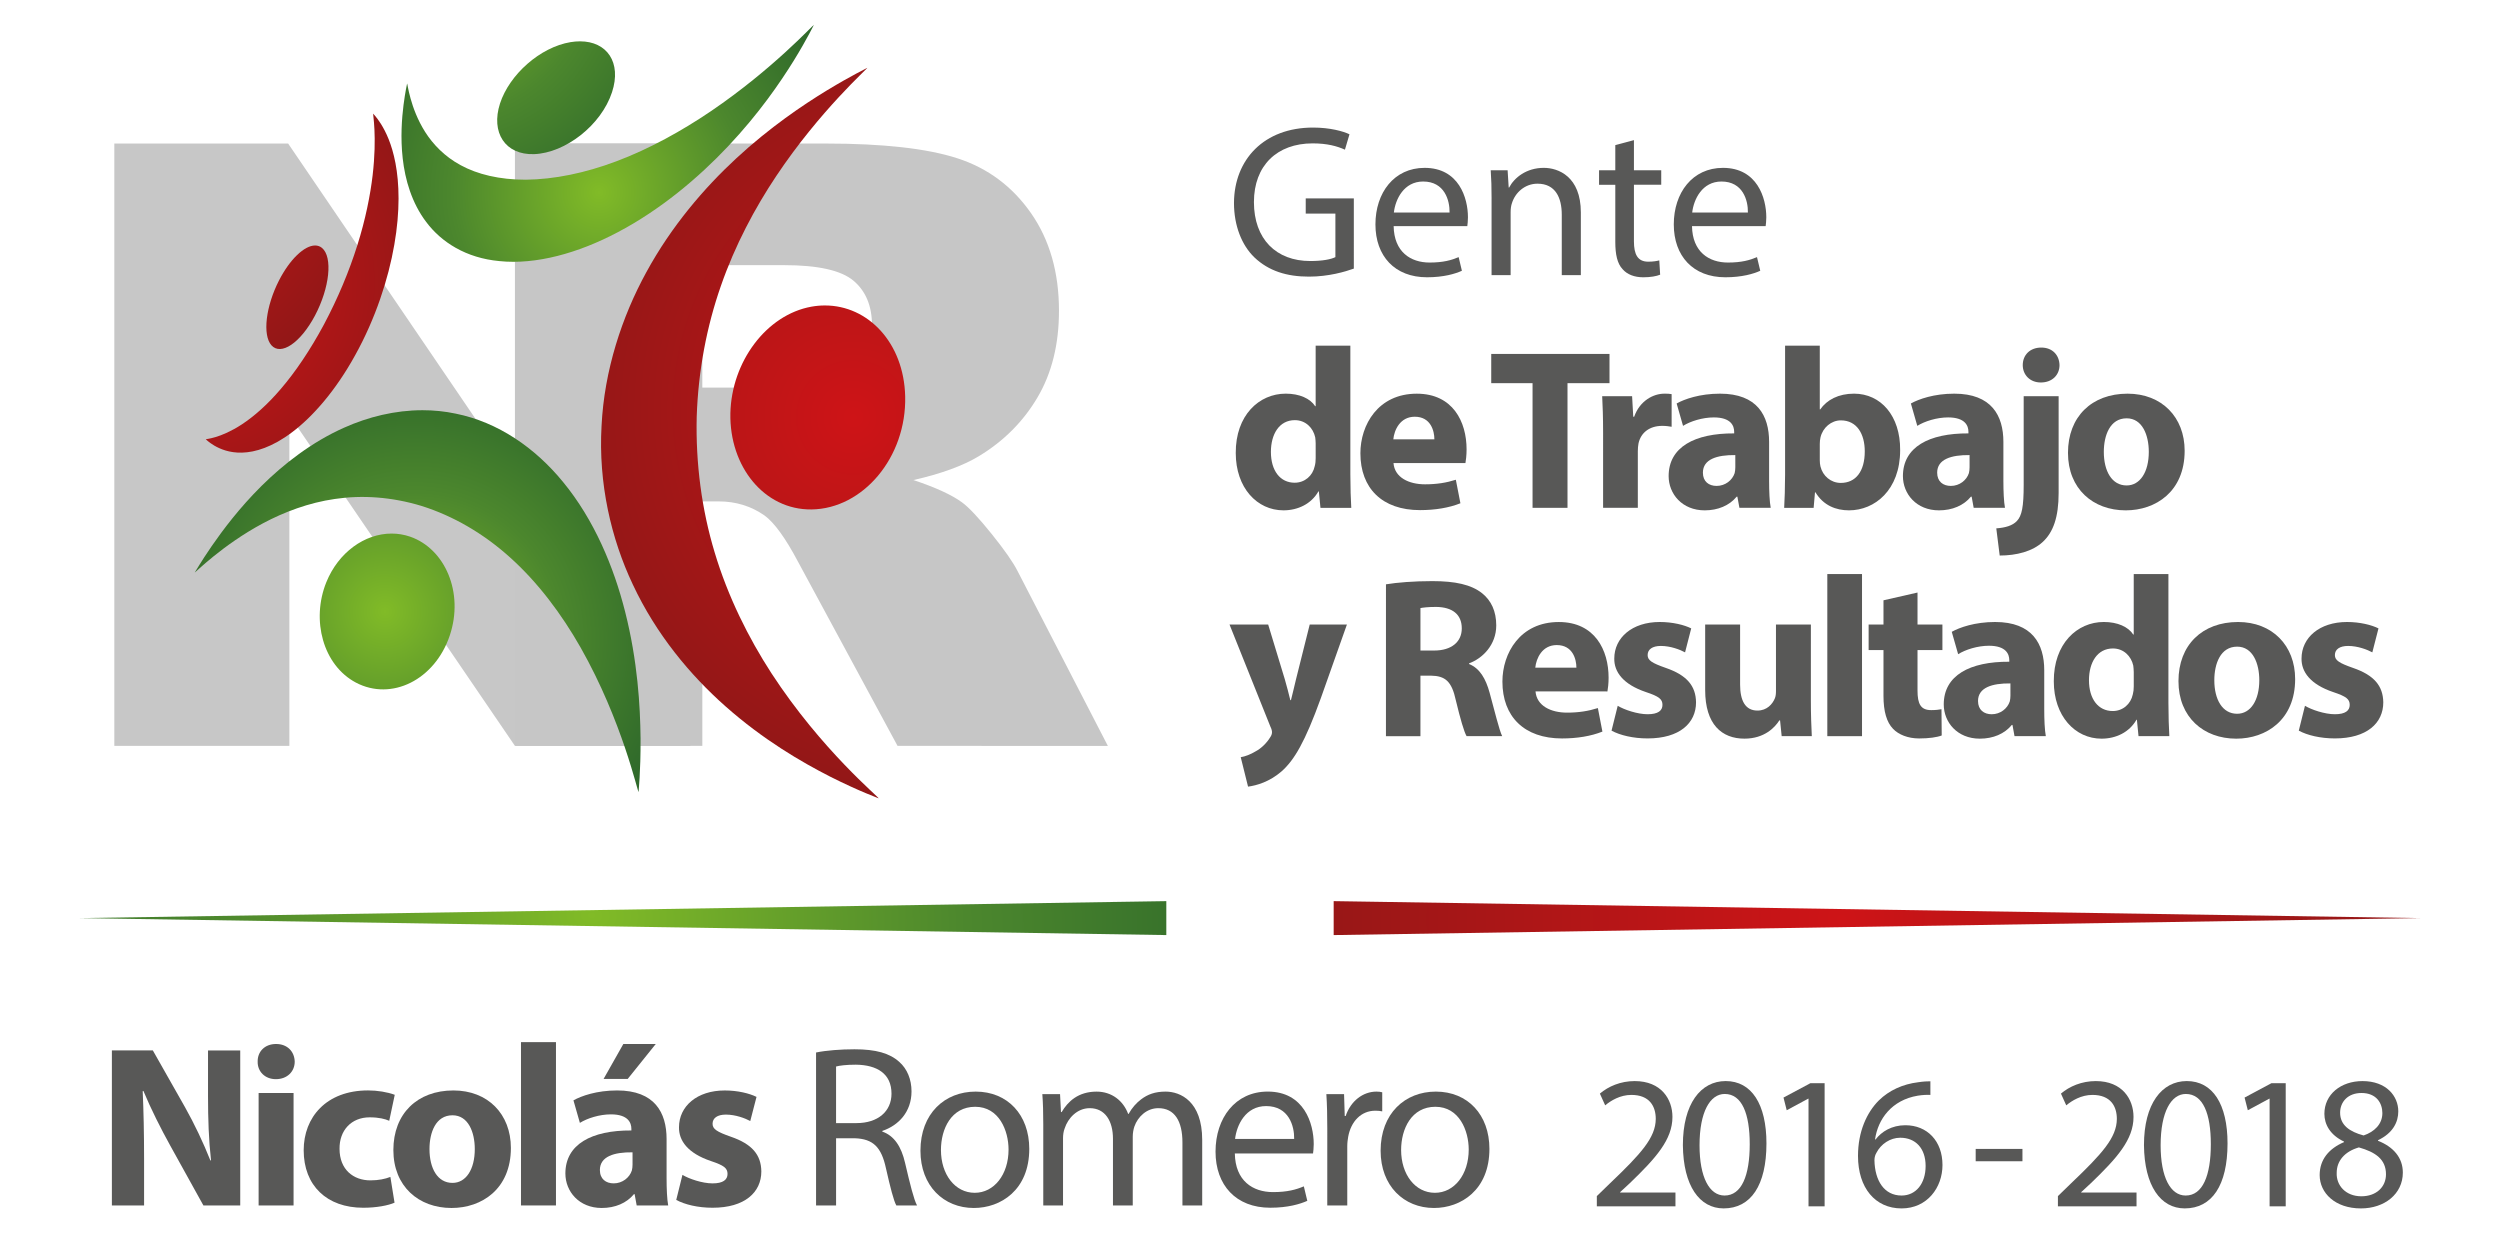 <?xml version="1.0" encoding="utf-8"?>
<!-- Generator: Adobe Illustrator 17.0.0, SVG Export Plug-In . SVG Version: 6.00 Build 0)  -->
<!DOCTYPE svg PUBLIC "-//W3C//DTD SVG 1.1//EN" "http://www.w3.org/Graphics/SVG/1.1/DTD/svg11.dtd">
<svg version="1.1" id="Capa_1" xmlns="http://www.w3.org/2000/svg" xmlns:xlink="http://www.w3.org/1999/xlink" x="0px" y="0px"
	 width="150px" height="74px" viewBox="0 0 150 74" enable-background="new 0 0 150 74" xml:space="preserve">
<g>
	<g>
		<path fill="#585857" d="M79.186,7.441"/>
		<path fill="#585857" d="M89.761,7.044h1.193"/>
		<path fill="#585857" d="M97.473,7.524"/>
		<path fill="#585857" d="M81.021,20.742v7.727c0,0.753,0.027,1.548,0.055,2.001h-1.849l-0.096-0.987h-0.026
			c-0.426,0.753-1.234,1.137-2.097,1.137c-1.59,0-2.863-1.357-2.863-3.439c-0.014-2.26,1.396-3.562,2.999-3.562
			c0.823,0,1.466,0.288,1.767,0.754h0.028v-3.632L81.021,20.742L81.021,20.742z M78.94,26.606c0-0.11-0.013-0.261-0.028-0.369
			c-0.122-0.562-0.575-1.028-1.22-1.028c-0.945,0-1.438,0.849-1.438,1.904c0,1.137,0.561,1.85,1.425,1.85
			c0.602,0,1.082-0.411,1.206-1c0.041-0.151,0.055-0.302,0.055-0.479V26.606z"/>
		<path fill="#585857" d="M83.61,27.786c0.069,0.863,0.918,1.273,1.892,1.273c0.711,0,1.287-0.096,1.848-0.274l0.275,1.411
			c-0.685,0.274-1.521,0.411-2.425,0.411c-2.275,0-3.576-1.315-3.576-3.411c0-1.699,1.056-3.575,3.384-3.575
			c2.165,0,2.987,1.684,2.987,3.341c0,0.358-0.041,0.672-0.069,0.823H83.61V27.786z M86.063,26.36c0-0.507-0.219-1.356-1.177-1.356
			c-0.877,0-1.234,0.795-1.287,1.356H86.063z"/>
		<polygon fill="#585857" points="91.953,22.99 89.474,22.99 89.474,21.236 96.57,21.236 96.57,22.99 94.05,22.99 94.05,30.47 
			91.953,30.47 		"/>
		<path fill="#585857" d="M96.186,25.976c0-0.986-0.027-1.63-0.055-2.206h1.795l0.069,1.234h0.055
			c0.343-0.973,1.165-1.384,1.809-1.384c0.19,0,0.287,0,0.439,0.028v1.959c-0.152-0.027-0.329-0.055-0.561-0.055
			c-0.769,0-1.289,0.411-1.427,1.055c-0.026,0.137-0.04,0.302-0.04,0.465v3.398h-2.084V25.976z"/>
		<path fill="#585857" d="M104.365,30.47l-0.123-0.671h-0.041c-0.439,0.534-1.124,0.822-1.918,0.822
			c-1.356,0-2.165-0.987-2.165-2.055c0-1.74,1.562-2.576,3.932-2.562v-0.096c0-0.356-0.192-0.863-1.22-0.863
			c-0.685,0-1.412,0.233-1.848,0.507l-0.384-1.343c0.465-0.26,1.383-0.589,2.603-0.589c2.232,0,2.945,1.315,2.945,2.892v2.328
			c0,0.644,0.027,1.26,0.096,1.63C106.242,30.47,104.365,30.47,104.365,30.47z M104.118,27.305
			c-1.095-0.013-1.944,0.247-1.944,1.054c0,0.535,0.356,0.796,0.823,0.796c0.521,0,0.944-0.343,1.082-0.767
			c0.026-0.11,0.04-0.233,0.04-0.356L104.118,27.305L104.118,27.305z"/>
		<path fill="#585857" d="M107.05,30.47c0.027-0.438,0.055-1.247,0.055-2.001v-7.727h2.082v3.823h0.028
			c0.397-0.575,1.096-0.945,2.027-0.945c1.604,0,2.782,1.329,2.767,3.384c0,2.412-1.534,3.617-3.068,3.617
			c-0.781,0-1.534-0.288-2.014-1.082h-0.028l-0.081,0.932h-1.768V30.47z M109.187,27.62c0,0.137,0.014,0.261,0.041,0.37
			c0.137,0.561,0.617,0.985,1.22,0.985c0.89,0,1.438-0.685,1.438-1.89c0-1.041-0.465-1.863-1.438-1.863
			c-0.562,0-1.082,0.425-1.22,1.027c-0.027,0.124-0.041,0.247-0.041,0.385V27.62z"/>
		<path fill="#585857" d="M118.421,30.47l-0.122-0.671h-0.042c-0.438,0.534-1.123,0.822-1.918,0.822
			c-1.356,0-2.164-0.987-2.164-2.055c0-1.74,1.56-2.576,3.931-2.562v-0.096c0-0.356-0.191-0.863-1.219-0.863
			c-0.685,0-1.411,0.233-1.85,0.507l-0.384-1.343c0.467-0.26,1.384-0.589,2.603-0.589c2.234,0,2.947,1.315,2.947,2.892v2.328
			c0,0.644,0.027,1.26,0.095,1.63C120.298,30.47,118.421,30.47,118.421,30.47z M118.174,27.305
			c-1.096-0.013-1.944,0.247-1.944,1.054c0,0.535,0.355,0.796,0.821,0.796c0.521,0,0.946-0.343,1.083-0.767
			c0.027-0.11,0.04-0.233,0.04-0.356V27.305z"/>
		<path fill="#585857" d="M119.777,31.702c0.548-0.04,0.972-0.164,1.233-0.438c0.302-0.316,0.411-0.85,0.411-2.178V23.77h2.097
			v5.809c0,1.465-0.329,2.356-0.947,2.932c-0.616,0.575-1.589,0.821-2.589,0.821L119.777,31.702z M123.571,21.908
			c0,0.575-0.424,1.041-1.123,1.041c-0.657,0-1.083-0.466-1.083-1.041c0-0.602,0.426-1.054,1.111-1.054
			C123.147,20.853,123.557,21.305,123.571,21.908"/>
		<path fill="#585857" d="M131.079,27.045c0,2.453-1.74,3.576-3.535,3.576c-1.959,0-3.465-1.288-3.465-3.452
			s1.425-3.549,3.574-3.549C129.708,23.62,131.079,25.031,131.079,27.045 M126.229,27.113c0,1.152,0.48,2.014,1.369,2.014
			c0.808,0,1.33-0.808,1.33-2.014c0-0.999-0.383-2.014-1.33-2.014C126.599,25.099,126.229,26.127,126.229,27.113"/>
		<path fill="#585857" d="M76.09,37.471l0.999,3.288c0.111,0.396,0.247,0.89,0.329,1.247h0.04c0.097-0.357,0.205-0.863,0.302-1.247
			l0.823-3.288h2.232l-1.562,4.411c-0.959,2.658-1.602,3.727-2.356,4.398c-0.727,0.63-1.494,0.849-2.014,0.918l-0.439-1.766
			c0.26-0.041,0.589-0.165,0.904-0.357c0.314-0.164,0.657-0.493,0.863-0.836c0.069-0.095,0.109-0.205,0.109-0.301
			c0-0.069-0.014-0.178-0.097-0.343l-2.452-6.123h2.319V37.471z"/>
		<path fill="#585857" d="M83.158,35.059c0.671-0.11,1.67-0.192,2.781-0.192c1.37,0,2.328,0.206,2.987,0.727
			c0.548,0.438,0.849,1.082,0.849,1.931c0,1.179-0.836,1.987-1.63,2.275v0.041c0.644,0.261,0.999,0.877,1.233,1.726
			c0.288,1.04,0.574,2.247,0.753,2.602h-2.136c-0.151-0.26-0.37-1.013-0.645-2.15c-0.247-1.151-0.643-1.466-1.493-1.48h-0.631v3.631
			h-2.069L83.158,35.059L83.158,35.059z M85.227,39.032h0.822c1.041,0,1.658-0.52,1.658-1.329c0-0.85-0.576-1.275-1.534-1.288
			c-0.508,0-0.795,0.041-0.946,0.069V39.032z"/>
		<path fill="#585857" d="M92.131,41.485c0.069,0.862,0.918,1.273,1.891,1.273c0.713,0,1.287-0.096,1.85-0.274l0.273,1.412
			c-0.685,0.274-1.521,0.411-2.425,0.411c-2.273,0-3.575-1.316-3.575-3.411c0-1.699,1.055-3.575,3.384-3.575
			c2.165,0,2.987,1.685,2.987,3.342c0,0.356-0.041,0.671-0.07,0.823L92.131,41.485L92.131,41.485z M94.584,40.06
			c0-0.507-0.22-1.356-1.18-1.356c-0.875,0-1.231,0.795-1.287,1.356H94.584z"/>
		<path fill="#585857" d="M97.063,42.347c0.383,0.233,1.178,0.507,1.795,0.507c0.63,0,0.89-0.219,0.89-0.561
			c0-0.343-0.205-0.507-0.987-0.767c-1.383-0.466-1.917-1.219-1.904-2.014c0-1.247,1.069-2.192,2.726-2.192
			c0.781,0,1.479,0.178,1.89,0.384l-0.369,1.438c-0.302-0.165-0.877-0.385-1.452-0.385c-0.507,0-0.794,0.206-0.794,0.548
			c0,0.315,0.26,0.48,1.083,0.768c1.272,0.437,1.807,1.081,1.821,2.068c0,1.247-0.987,2.165-2.904,2.165
			c-0.878,0-1.658-0.192-2.166-0.466L97.063,42.347z"/>
		<path fill="#585857" d="M108.652,42.018c0,0.878,0.028,1.589,0.056,2.15H106.9l-0.096-0.945h-0.043
			c-0.259,0.412-0.889,1.096-2.095,1.096c-1.355,0-2.356-0.849-2.356-2.917V37.47h2.096v3.603c0,0.973,0.316,1.561,1.041,1.561
			c0.576,0,0.904-0.396,1.041-0.726c0.056-0.123,0.07-0.287,0.07-0.452V37.47h2.095L108.652,42.018L108.652,42.018z"/>
		<rect x="109.639" y="34.443" fill="#585857" width="2.082" height="9.727"/>
		<path fill="#585857" d="M115.051,35.552v1.918h1.494v1.534h-1.494v2.425c0,0.808,0.191,1.178,0.822,1.178
			c0.26,0,0.466-0.026,0.616-0.054l0.014,1.575c-0.275,0.109-0.768,0.179-1.357,0.179c-0.671,0-1.233-0.233-1.561-0.575
			c-0.385-0.398-0.576-1.041-0.576-1.987v-2.74h-0.891v-1.534h0.891v-1.453L115.051,35.552z"/>
		<path fill="#585857" d="M120.871,44.169l-0.122-0.671h-0.041c-0.439,0.535-1.123,0.822-1.918,0.822
			c-1.357,0-2.165-0.986-2.165-2.055c0-1.739,1.562-2.575,3.932-2.561v-0.096c0-0.356-0.192-0.863-1.22-0.863
			c-0.685,0-1.41,0.233-1.849,0.507l-0.383-1.343c0.465-0.26,1.383-0.589,2.602-0.589c2.233,0,2.947,1.315,2.947,2.891v2.329
			c0,0.644,0.026,1.26,0.095,1.63L120.871,44.169L120.871,44.169z M120.625,41.005c-1.095-0.013-1.944,0.247-1.944,1.055
			c0,0.534,0.356,0.795,0.822,0.795c0.52,0,0.944-0.343,1.083-0.768c0.026-0.109,0.04-0.232,0.04-0.355L120.625,41.005
			L120.625,41.005z"/>
		<path fill="#585857" d="M130.105,34.443v7.727c0,0.753,0.027,1.548,0.055,1.999h-1.849l-0.097-0.986h-0.026
			c-0.425,0.753-1.233,1.137-2.096,1.137c-1.589,0-2.864-1.356-2.864-3.439c-0.013-2.26,1.399-3.562,3.001-3.562
			c0.822,0,1.465,0.288,1.767,0.754h0.028v-3.631L130.105,34.443L130.105,34.443z M128.024,40.306c0-0.11-0.015-0.261-0.028-0.37
			c-0.123-0.562-0.574-1.028-1.22-1.028c-0.945,0-1.438,0.849-1.438,1.904c0,1.137,0.562,1.85,1.426,1.85
			c0.602,0,1.081-0.412,1.205-1.001c0.04-0.15,0.056-0.301,0.056-0.479v-0.876H128.024z"/>
		<path fill="#585857" d="M137.709,40.744c0,2.452-1.739,3.576-3.534,3.576c-1.961,0-3.467-1.288-3.467-3.452
			s1.425-3.548,3.576-3.548C136.337,37.32,137.709,38.731,137.709,40.744 M132.859,40.813c0,1.151,0.479,2.013,1.369,2.013
			c0.809,0,1.33-0.808,1.33-2.013c0-1-0.384-2.014-1.33-2.014C133.228,38.799,132.859,39.827,132.859,40.813"/>
		<path fill="#585857" d="M138.298,42.347c0.383,0.233,1.177,0.507,1.795,0.507c0.631,0,0.89-0.219,0.89-0.561
			c0-0.343-0.205-0.507-0.987-0.767c-1.383-0.466-1.917-1.219-1.904-2.014c0-1.247,1.069-2.192,2.727-2.192
			c0.779,0,1.479,0.178,1.89,0.384l-0.369,1.438c-0.302-0.165-0.878-0.385-1.453-0.385c-0.507,0-0.794,0.206-0.794,0.548
			c0,0.315,0.26,0.48,1.082,0.768c1.273,0.437,1.807,1.081,1.822,2.068c0,1.247-0.987,2.165-2.904,2.165
			c-0.877,0-1.658-0.192-2.166-0.466L138.298,42.347z"/>
		<path fill="#585857" d="M6.713,72.327v-9.302H9.17l1.932,3.409c0.552,0.979,1.104,2.139,1.518,3.188h0.041
			c-0.137-1.228-0.18-2.484-0.18-3.877v-2.719h1.933v9.302h-2.209l-1.988-3.588c-0.552-0.994-1.159-2.195-1.613-3.285l-0.042,0.014
			c0.054,1.228,0.083,2.539,0.083,4.057v2.802L6.713,72.327L6.713,72.327z"/>
		<path fill="#585857" d="M17.683,63.701c0,0.581-0.441,1.049-1.131,1.049c-0.663,0-1.104-0.469-1.092-1.049
			c-0.012-0.607,0.429-1.062,1.105-1.062C17.242,62.639,17.67,63.095,17.683,63.701 M15.517,65.579h2.097v6.749h-2.097V65.579z"/>
		<path fill="#585857" d="M23.672,72.161c-0.373,0.166-1.077,0.304-1.878,0.304c-2.181,0-3.573-1.326-3.573-3.451
			c0-1.973,1.351-3.589,3.864-3.589c0.551,0,1.157,0.097,1.6,0.263l-0.331,1.559c-0.248-0.11-0.621-0.207-1.174-0.207
			c-1.104,0-1.821,0.786-1.808,1.891c0,1.241,0.829,1.891,1.85,1.891c0.497,0,0.883-0.083,1.201-0.207L23.672,72.161z"/>
		<path fill="#585857" d="M30.653,68.877c0,2.47-1.752,3.602-3.56,3.602c-1.974,0-3.491-1.297-3.491-3.477s1.435-3.575,3.602-3.575
			C29.274,65.426,30.653,66.848,30.653,68.877 M25.769,68.945c0,1.16,0.484,2.029,1.38,2.029c0.814,0,1.338-0.813,1.338-2.029
			c0-1.006-0.386-2.028-1.338-2.028C26.141,66.917,25.769,67.952,25.769,68.945"/>
		<rect x="31.259" y="62.528" fill="#585857" width="2.099" height="9.799"/>
		<path fill="#585857" d="M38.201,72.327l-0.124-0.677h-0.041c-0.44,0.538-1.131,0.829-1.932,0.829c-1.366,0-2.181-0.994-2.181-2.07
			c0-1.752,1.574-2.595,3.96-2.581v-0.096c0-0.359-0.192-0.87-1.227-0.87c-0.69,0-1.421,0.235-1.863,0.511l-0.386-1.352
			c0.469-0.263,1.394-0.594,2.622-0.594c2.249,0,2.966,1.326,2.966,2.912v2.347c0,0.648,0.028,1.27,0.096,1.642L38.201,72.327
			L38.201,72.327z M37.952,69.139c-1.104-0.014-1.959,0.248-1.959,1.062c0,0.538,0.36,0.801,0.828,0.801
			c0.524,0,0.952-0.345,1.09-0.773c0.028-0.11,0.041-0.235,0.041-0.359V69.139z M39.346,62.639l-1.684,2.097h-1.447l1.186-2.097
			H39.346z"/>
		<path fill="#585857" d="M40.947,70.492c0.386,0.234,1.186,0.511,1.807,0.511c0.634,0,0.898-0.221,0.898-0.566
			s-0.207-0.511-0.994-0.773c-1.395-0.469-1.933-1.228-1.918-2.029c0-1.256,1.076-2.207,2.745-2.207
			c0.787,0,1.492,0.179,1.906,0.386l-0.375,1.448c-0.303-0.165-0.883-0.386-1.462-0.386c-0.51,0-0.8,0.207-0.8,0.551
			c0,0.318,0.263,0.483,1.09,0.774c1.284,0.441,1.822,1.089,1.836,2.083c0,1.256-0.993,2.181-2.926,2.181
			c-0.883,0-1.669-0.193-2.18-0.469L40.947,70.492z"/>
		<path fill="#585857" d="M95.81,72.38v-0.614l0.785-0.762c1.887-1.797,2.739-2.751,2.751-3.865c0-0.751-0.364-1.444-1.465-1.444
			c-0.672,0-1.229,0.341-1.57,0.626l-0.318-0.705c0.512-0.433,1.238-0.751,2.09-0.751c1.593,0,2.264,1.091,2.264,2.149
			c0,1.363-0.99,2.466-2.548,3.967l-0.591,0.546v0.023h3.32v0.83C100.528,72.38,95.81,72.38,95.81,72.38z"/>
		<path fill="#585857" d="M105.987,68.605c0,2.513-0.934,3.899-2.57,3.899c-1.445,0-2.421-1.353-2.444-3.797
			c0-2.478,1.068-3.843,2.569-3.843C105.098,64.865,105.987,66.252,105.987,68.605 M101.972,68.719c0,1.922,0.592,3.013,1.501,3.013
			c1.023,0,1.511-1.194,1.511-3.082c0-1.819-0.465-3.012-1.5-3.012C102.608,65.638,101.972,66.706,101.972,68.719"/>
		<polygon fill="#585857" points="108.511,65.922 108.488,65.922 107.203,66.615 107.01,65.854 108.626,64.99 109.477,64.99 
			109.477,72.38 108.511,72.38 		"/>
		<path fill="#585857" d="M115.821,65.695c-0.204-0.012-0.466,0-0.751,0.045c-1.568,0.261-2.397,1.41-2.568,2.626h0.035
			c0.351-0.465,0.966-0.852,1.784-0.852c1.307,0,2.228,0.943,2.228,2.388c0,1.353-0.92,2.603-2.455,2.603
			c-1.579,0-2.614-1.228-2.614-3.149c0-1.454,0.523-2.603,1.251-3.331c0.615-0.602,1.432-0.978,2.365-1.091
			c0.296-0.046,0.546-0.057,0.727-0.057v0.818H115.821z M115.537,69.957c0-1.057-0.602-1.693-1.523-1.693
			c-0.602,0-1.159,0.376-1.432,0.91c-0.068,0.114-0.115,0.262-0.115,0.443c0.024,1.217,0.581,2.115,1.626,2.115
			C114.957,71.732,115.537,71.016,115.537,69.957"/>
		<rect x="118.541" y="68.935" fill="#585857" width="2.806" height="0.74"/>
		<path fill="#585857" d="M123.475,72.38v-0.614l0.785-0.762c1.887-1.797,2.74-2.751,2.751-3.865c0-0.751-0.363-1.444-1.466-1.444
			c-0.671,0-1.228,0.341-1.57,0.626l-0.318-0.705c0.512-0.433,1.24-0.751,2.091-0.751c1.593,0,2.263,1.091,2.263,2.149
			c0,1.363-0.989,2.466-2.547,3.967l-0.591,0.546v0.023h3.319v0.83C128.192,72.38,123.475,72.38,123.475,72.38z"/>
		<path fill="#585857" d="M133.652,68.605c0,2.513-0.933,3.899-2.569,3.899c-1.445,0-2.422-1.353-2.445-3.797
			c0-2.478,1.069-3.843,2.569-3.843C132.764,64.865,133.652,66.252,133.652,68.605 M129.638,68.719c0,1.922,0.592,3.013,1.501,3.013
			c1.022,0,1.511-1.194,1.511-3.082c0-1.819-0.465-3.012-1.5-3.012C130.275,65.638,129.638,66.706,129.638,68.719"/>
		<polygon fill="#585857" points="136.176,65.922 136.153,65.922 134.869,66.615 134.675,65.854 136.289,64.99 137.143,64.99 
			137.143,72.38 136.176,72.38 		"/>
		<path fill="#585857" d="M139.18,70.503c0-0.932,0.557-1.591,1.465-1.978l-0.01-0.034c-0.819-0.385-1.172-1.022-1.172-1.66
			c0-1.171,0.989-1.966,2.286-1.966c1.432,0,2.148,0.898,2.148,1.819c0,0.625-0.307,1.296-1.216,1.728v0.035
			c0.92,0.363,1.489,1.012,1.489,1.909c0,1.285-1.103,2.149-2.513,2.149C140.111,72.505,139.18,71.583,139.18,70.503
			 M143.159,70.458c0-0.898-0.627-1.33-1.626-1.614c-0.864,0.25-1.331,0.818-1.331,1.524c-0.034,0.75,0.535,1.409,1.479,1.409
			C142.578,71.777,143.159,71.22,143.159,70.458 M140.407,66.763c0,0.739,0.557,1.137,1.409,1.365
			c0.637-0.216,1.126-0.671,1.126-1.342c0-0.592-0.353-1.206-1.252-1.206C140.86,65.58,140.407,66.126,140.407,66.763"/>
		<path fill="#585857" d="M48.963,63.15c0.608-0.125,1.478-0.193,2.304-0.193c1.285,0,2.112,0.234,2.692,0.759
			c0.47,0.413,0.732,1.048,0.732,1.766c0,1.228-0.774,2.042-1.752,2.373v0.041c0.717,0.248,1.144,0.911,1.365,1.877
			c0.304,1.297,0.525,2.194,0.718,2.553H53.78c-0.152-0.262-0.359-1.062-0.621-2.222c-0.276-1.284-0.773-1.767-1.863-1.808h-1.131
			v4.03h-1.201L48.963,63.15L48.963,63.15z M50.164,67.386h1.229c1.282,0,2.097-0.704,2.097-1.766c0-1.201-0.87-1.725-2.139-1.739
			c-0.581,0-0.993,0.055-1.187,0.11V67.386z"/>
		<path fill="#585857" d="M61.756,68.932c0,2.47-1.712,3.547-3.327,3.547c-1.807,0-3.202-1.326-3.202-3.436
			c0-2.236,1.462-3.547,3.313-3.547C60.458,65.496,61.756,66.89,61.756,68.932 M56.457,69.001c0,1.462,0.841,2.567,2.028,2.567
			c1.159,0,2.028-1.091,2.028-2.595c0-1.131-0.566-2.566-2.001-2.566C57.078,66.407,56.457,67.732,56.457,69.001"/>
		<path fill="#585857" d="M62.596,67.455c0-0.689-0.014-1.256-0.056-1.807h1.063l0.056,1.077h0.04
			c0.375-0.635,0.994-1.228,2.099-1.228c0.911,0,1.6,0.552,1.891,1.338h0.027c0.207-0.373,0.471-0.662,0.745-0.87
			c0.401-0.304,0.841-0.469,1.476-0.469c0.884,0,2.195,0.579,2.195,2.898v3.933h-1.186v-3.781c0-1.284-0.47-2.056-1.449-2.056
			c-0.691,0-1.229,0.511-1.435,1.104c-0.056,0.166-0.097,0.386-0.097,0.608v4.126h-1.187v-4.002c0-1.063-0.47-1.836-1.394-1.836
			c-0.759,0-1.31,0.608-1.504,1.214c-0.07,0.18-0.098,0.386-0.098,0.594v4.03h-1.186L62.596,67.455L62.596,67.455z"/>
		<path fill="#585857" d="M74.09,69.208c0.027,1.642,1.077,2.318,2.292,2.318c0.869,0,1.393-0.152,1.848-0.345l0.208,0.869
			c-0.428,0.193-1.16,0.414-2.223,0.414c-2.055,0-3.283-1.352-3.283-3.367s1.186-3.602,3.132-3.602c2.182,0,2.76,1.919,2.76,3.148
			c0,0.248-0.027,0.441-0.042,0.565L74.09,69.208L74.09,69.208z M77.65,68.338c0.014-0.772-0.316-1.973-1.683-1.973
			c-1.229,0-1.766,1.131-1.863,1.973H77.65z"/>
		<path fill="#585857" d="M79.637,67.732c0-0.787-0.014-1.463-0.056-2.084h1.063l0.04,1.311h0.056
			c0.303-0.897,1.035-1.463,1.849-1.463c0.138,0,0.234,0.013,0.345,0.041v1.146c-0.124-0.029-0.248-0.041-0.414-0.041
			c-0.856,0-1.462,0.648-1.628,1.559c-0.028,0.165-0.056,0.358-0.056,0.565v3.561h-1.2L79.637,67.732L79.637,67.732z"/>
		<path fill="#585857" d="M89.365,68.932c0,2.47-1.711,3.547-3.326,3.547c-1.807,0-3.202-1.326-3.202-3.436
			c0-2.236,1.463-3.547,3.313-3.547C88.068,65.496,89.365,66.89,89.365,68.932 M84.067,69.001c0,1.462,0.841,2.567,2.029,2.567
			c1.158,0,2.027-1.091,2.027-2.595c0-1.131-0.566-2.566-2-2.566C84.688,66.407,84.067,67.732,84.067,69.001"/>
		<polygon fill="#C7C7C7" points="6.859,8.612 17.288,8.612 30.896,28.607 30.896,8.612 41.423,8.612 41.423,44.754 30.896,44.754 
			17.362,24.909 17.362,44.754 6.859,44.754 		"/>
		<path fill="#C6C6C6" d="M30.922,44.754V8.612h18.613c3.451,0,6.09,0.295,7.914,0.887s3.295,1.69,4.413,3.291
			c1.117,1.603,1.677,3.555,1.677,5.855c0,2.006-0.427,3.735-1.284,5.191c-0.855,1.454-2.031,2.633-3.527,3.537
			c-0.952,0.575-2.261,1.052-3.922,1.43c1.33,0.445,2.299,0.888,2.907,1.333c0.41,0.296,1.005,0.929,1.786,1.9
			c0.779,0.97,1.302,1.719,1.564,2.245l5.409,10.473H53.853l-5.969-11.045c-0.756-1.43-1.43-2.358-2.022-2.787
			c-0.805-0.558-1.717-0.838-2.736-0.838H42.14v14.669H30.922V44.754z M42.139,23.256h4.709c0.508,0,1.495-0.165,2.958-0.494
			c0.74-0.148,1.344-0.526,1.813-1.134c0.469-0.608,0.702-1.307,0.702-2.095c0-1.167-0.369-2.062-1.109-2.688
			c-0.74-0.624-2.129-0.936-4.167-0.936h-4.906V23.256z"/>
	</g>
	<g>
		<g>
			<defs>
				<path id="SVGID_1_" d="M22.358,10.518c-0.141,1.194-0.425,2.637-0.917,4.195c-0.488,1.556-1.171,3.192-2.005,4.759
					c-0.824,1.533-1.713,2.844-2.579,3.855c-0.839,0.985-1.649,1.678-2.336,2.13c-1.319,0.865-2.177,0.875-2.174,0.903
					c0.005-0.003,0.169,0.172,0.512,0.376c0.353,0.204,0.901,0.443,1.66,0.422c0.791-0.019,1.826-0.33,3.007-1.225
					c1.233-0.924,2.617-2.498,3.786-4.625c1.21-2.175,1.994-4.572,2.347-6.627c0.358-2.047,0.296-3.702,0.069-4.893
					c-0.22-1.166-0.59-1.901-0.871-2.352c-0.276-0.436-0.47-0.613-0.47-0.619C22.364,6.823,22.633,8.154,22.358,10.518"/>
			</defs>
			<clipPath id="SVGID_2_">
				<use xlink:href="#SVGID_1_"  overflow="visible"/>
			</clipPath>
			
				<radialGradient id="SVGID_3_" cx="-399.482" cy="-149.967" r="0.507" gradientTransform="matrix(-71.653 0 0 71.653 -28612.879 10762.582)" gradientUnits="userSpaceOnUse">
				<stop  offset="0" style="stop-color:#CE1417"/>
				<stop  offset="1" style="stop-color:#421C16"/>
			</radialGradient>
			<rect x="12.346" y="6.817" clip-path="url(#SVGID_2_)" fill="url(#SVGID_3_)" width="11.673" height="20.363"/>
		</g>
	</g>
	<g>
		<g>
			<defs>
				<path id="SVGID_4_" d="M34.234,2.528c-1.827,0.303-3.669,1.944-4.235,3.686c-0.558,1.738,0.31,3.096,2.051,3.034
					c1.871-0.07,4.022-1.732,4.672-3.718c0.585-1.79-0.307-3.05-1.922-3.05C34.62,2.48,34.43,2.496,34.234,2.528"/>
			</defs>
			<clipPath id="SVGID_5_">
				<use xlink:href="#SVGID_4_"  overflow="visible"/>
			</clipPath>
			
				<radialGradient id="SVGID_6_" cx="-388.963" cy="-146.181" r="0.508" gradientTransform="matrix(41.304 0 0 41.304 16092.416 6036.118)" gradientUnits="userSpaceOnUse">
				<stop  offset="0" style="stop-color:#81BB27"/>
				<stop  offset="0.418" style="stop-color:#4C872D"/>
				<stop  offset="0.798" style="stop-color:#2B652A"/>
				<stop  offset="1" style="stop-color:#1F5929"/>
			</radialGradient>
			<rect x="29.441" y="2.48" clip-path="url(#SVGID_5_)" fill="url(#SVGID_6_)" width="7.866" height="6.83"/>
		</g>
	</g>
	<g>
		<g>
			<defs>
				<path id="SVGID_7_" d="M42.666,6.664c-1.737,1.177-3.702,2.273-5.694,3.017c-1.865,0.703-3.724,1.083-5.422,1.101
					c-1.584,0.001-2.901-0.32-3.911-0.871c-0.962-0.519-1.661-1.253-2.135-2.001c-0.907-1.436-1.056-2.938-1.078-2.901
					c0.002,0.003-0.109,0.475-0.214,1.283c-0.101,0.807-0.191,1.964-0.05,3.211c0.141,1.274,0.543,2.676,1.412,3.819
					c0.905,1.208,2.385,2.16,4.389,2.344c2.182,0.229,4.728-0.475,7.092-1.727c2.569-1.35,4.841-3.265,6.619-5.149
					c1.862-1.972,3.139-3.84,3.959-5.165c0.831-1.351,1.186-2.124,1.2-2.13l0,0C48.776,1.495,46.386,4.134,42.666,6.664"/>
			</defs>
			<clipPath id="SVGID_8_">
				<use xlink:href="#SVGID_7_"  overflow="visible"/>
			</clipPath>
			
				<radialGradient id="SVGID_9_" cx="-389.181" cy="-146.493" r="0.508" gradientTransform="matrix(41.304 0 0 41.304 16110.728 6062.263)" gradientUnits="userSpaceOnUse">
				<stop  offset="0" style="stop-color:#81BB27"/>
				<stop  offset="0.418" style="stop-color:#4C872D"/>
				<stop  offset="0.798" style="stop-color:#2B652A"/>
				<stop  offset="1" style="stop-color:#1F5929"/>
			</radialGradient>
			<rect x="24.02" y="1.495" clip-path="url(#SVGID_8_)" fill="url(#SVGID_9_)" width="24.812" height="14.4"/>
		</g>
	</g>
	<g>
		<g>
			<defs>
				<path id="SVGID_10_" d="M48.686,18.4c-2.702,0.488-4.798,3.305-4.863,6.403c-0.062,3.179,2.023,5.794,4.865,5.764
					c3.082-0.035,5.71-3.12,5.623-6.787c-0.078-3.223-2.232-5.452-4.812-5.452C49.232,18.327,48.96,18.351,48.686,18.4"/>
			</defs>
			<clipPath id="SVGID_11_">
				<use xlink:href="#SVGID_10_"  overflow="visible"/>
			</clipPath>
			
				<radialGradient id="SVGID_12_" cx="-397.781" cy="-151.568" r="0.506" gradientTransform="matrix(-108.192 0 0 108.192 -42985.762 16423.389)" gradientUnits="userSpaceOnUse">
				<stop  offset="0" style="stop-color:#CE1417"/>
				<stop  offset="1" style="stop-color:#421C16"/>
			</radialGradient>
			<rect x="43.761" y="18.327" clip-path="url(#SVGID_11_)" fill="url(#SVGID_12_)" width="10.636" height="12.27"/>
		</g>
	</g>
	<g>
		<g>
			<defs>
				<path id="SVGID_13_" d="M49.617,5.422c-1.444,0.883-3.419,2.208-5.44,4.078c-1.918,1.773-3.891,4.07-5.394,6.827
					c-1.466,2.671-2.528,5.898-2.69,9.229c-0.195,3.429,0.568,6.752,1.878,9.518c1.403,2.996,3.446,5.433,5.539,7.289
					c2.273,2.018,4.572,3.354,6.285,4.228c1.818,0.918,2.915,1.293,2.921,1.31c0.082-0.022-3.416-2.878-6.431-7.508
					c-1.37-2.113-2.609-4.583-3.407-7.253c-0.768-2.545-1.144-5.312-1.075-8.141c0.092-2.765,0.604-5.428,1.453-7.851
					c0.844-2.432,2.044-4.676,3.313-6.577c2.637-3.951,5.535-6.498,5.468-6.501C52.03,4.084,51.128,4.507,49.617,5.422"/>
			</defs>
			<clipPath id="SVGID_14_">
				<use xlink:href="#SVGID_13_"  overflow="visible"/>
			</clipPath>
			
				<radialGradient id="SVGID_15_" cx="-397.724" cy="-151.563" r="0.507" gradientTransform="matrix(-108.192 0 0 108.192 -42973.262 16422.451)" gradientUnits="userSpaceOnUse">
				<stop  offset="0" style="stop-color:#CE1417"/>
				<stop  offset="1" style="stop-color:#421C16"/>
			</radialGradient>
			<rect x="35.898" y="4.07" clip-path="url(#SVGID_14_)" fill="url(#SVGID_15_)" width="16.9" height="43.83"/>
		</g>
	</g>
	<g>
		<g>
			<defs>
				<path id="SVGID_16_" d="M19.579,34.934c-0.919,2.279-0.196,4.977,1.776,6.022c2.129,1.121,4.732-0.153,5.632-2.829
					c0.861-2.569-0.282-5.2-2.379-5.927c-0.366-0.126-0.742-0.186-1.112-0.186C21.88,32.014,20.302,33.147,19.579,34.934"/>
			</defs>
			<clipPath id="SVGID_17_">
				<use xlink:href="#SVGID_16_"  overflow="visible"/>
			</clipPath>
			
				<radialGradient id="SVGID_18_" cx="-388.88" cy="-147.084" r="0.507" gradientTransform="matrix(41.304 0 0 41.304 16085.446 6111.827)" gradientUnits="userSpaceOnUse">
				<stop  offset="0" style="stop-color:#81BB27"/>
				<stop  offset="0.418" style="stop-color:#4C872D"/>
				<stop  offset="0.798" style="stop-color:#2B652A"/>
				<stop  offset="1" style="stop-color:#1F5929"/>
			</radialGradient>
			<rect x="18.66" y="32.014" clip-path="url(#SVGID_17_)" fill="url(#SVGID_18_)" width="9.188" height="10.063"/>
		</g>
	</g>
	<g>
		<g>
			<defs>
				<path id="SVGID_19_" d="M20.657,25.656c-1.952,0.866-3.642,2.189-4.966,3.5c-1.328,1.318-2.325,2.651-2.989,3.611
					c-0.671,0.978-1.007,1.578-1.015,1.58c-0.008,0.05,1.656-1.652,4.107-2.957c1.25-0.665,2.725-1.227,4.296-1.452
					c1.635-0.243,3.406-0.127,5.205,0.419c1.905,0.601,3.709,1.654,5.282,3.066c1.698,1.515,3.131,3.443,4.258,5.427
					c2.516,4.433,3.431,8.733,3.481,8.668c-0.01-0.014,0.129-1.16,0.118-3.202c-0.019-1.952-0.179-4.663-0.924-7.601
					c-0.684-2.713-1.867-5.538-3.729-7.798c-1.675-2.05-3.907-3.59-6.43-4.097c-0.666-0.142-1.335-0.207-1.999-0.207
					C23.701,24.613,22.086,25.016,20.657,25.656"/>
			</defs>
			<clipPath id="SVGID_20_">
				<use xlink:href="#SVGID_19_"  overflow="visible"/>
			</clipPath>
			
				<radialGradient id="SVGID_21_" cx="-388.923" cy="-147.121" r="0.507" gradientTransform="matrix(41.304 0 0 41.304 16089.051 6114.961)" gradientUnits="userSpaceOnUse">
				<stop  offset="0" style="stop-color:#81BB27"/>
				<stop  offset="0.418" style="stop-color:#4C872D"/>
				<stop  offset="0.798" style="stop-color:#2B652A"/>
				<stop  offset="1" style="stop-color:#1F5929"/>
			</radialGradient>
			<rect x="11.678" y="24.613" clip-path="url(#SVGID_20_)" fill="url(#SVGID_21_)" width="26.766" height="22.97"/>
		</g>
	</g>
	<g>
		<g>
			<defs>
				<path id="SVGID_22_" d="M16.738,16.832c-0.791,1.548-0.996,3.266-0.454,3.883c0.567,0.644,1.735-0.126,2.611-1.773
					c0.89-1.681,1.077-3.522,0.425-4.066c-0.12-0.1-0.262-0.147-0.414-0.147C18.263,14.73,17.388,15.558,16.738,16.832"/>
			</defs>
			<clipPath id="SVGID_23_">
				<use xlink:href="#SVGID_22_"  overflow="visible"/>
			</clipPath>
			
				<radialGradient id="SVGID_24_" cx="-399.528" cy="-149.853" r="0.507" gradientTransform="matrix(-71.653 0 0 71.653 -28619.691 10746.02)" gradientUnits="userSpaceOnUse">
				<stop  offset="0" style="stop-color:#CE1417"/>
				<stop  offset="1" style="stop-color:#421C16"/>
			</radialGradient>
			<rect x="15.742" y="14.729" clip-path="url(#SVGID_23_)" fill="url(#SVGID_24_)" width="4.229" height="6.629"/>
		</g>
	</g>
	<g>
		<g>
			<defs>
				<polygon id="SVGID_25_" points="4.788,55.086 69.979,56.105 69.979,54.068 				"/>
			</defs>
			<clipPath id="SVGID_26_">
				<use xlink:href="#SVGID_25_"  overflow="visible"/>
			</clipPath>
			
				<radialGradient id="SVGID_27_" cx="-398.098" cy="-158.291" r="0.507" gradientTransform="matrix(-104.733 -3.728 2.616 -73.495 -41244.781 -13062.912)" gradientUnits="userSpaceOnUse">
				<stop  offset="0" style="stop-color:#81BB27"/>
				<stop  offset="0.418" style="stop-color:#4C872D"/>
				<stop  offset="0.798" style="stop-color:#2B652A"/>
				<stop  offset="1" style="stop-color:#1F5929"/>
			</radialGradient>
			<polygon clip-path="url(#SVGID_26_)" fill="url(#SVGID_27_)" points="69.896,58.423 4.715,56.103 4.871,51.751 70.052,54.071 			
				"/>
		</g>
	</g>
	<g>
		<g>
			<defs>
				<polygon id="SVGID_28_" points="80.02,56.105 145.212,55.086 80.02,54.068 				"/>
			</defs>
			<clipPath id="SVGID_29_">
				<use xlink:href="#SVGID_28_"  overflow="visible"/>
			</clipPath>
			
				<radialGradient id="SVGID_30_" cx="-396.695" cy="-152.68" r="0.507" gradientTransform="matrix(-158.345 0 0 158.345 -62704.02 24231.346)" gradientUnits="userSpaceOnUse">
				<stop  offset="0" style="stop-color:#CE1417"/>
				<stop  offset="1" style="stop-color:#421C16"/>
			</radialGradient>
			<rect x="80.02" y="54.068" clip-path="url(#SVGID_29_)" fill="url(#SVGID_30_)" width="65.192" height="2.037"/>
		</g>
	</g>
</g>
<g>
	<path fill="#585857" d="M81.228,16.117c-0.507,0.182-1.508,0.481-2.691,0.481c-1.326,0-2.418-0.338-3.276-1.157
		c-0.754-0.728-1.222-1.898-1.222-3.263c0.013-2.613,1.808-4.524,4.745-4.524c1.015,0,1.808,0.221,2.185,0.403l-0.273,0.923
		c-0.468-0.208-1.053-0.377-1.937-0.377c-2.133,0-3.523,1.326-3.523,3.523c0,2.223,1.339,3.536,3.38,3.536
		c0.741,0,1.248-0.104,1.508-0.234v-2.613h-1.78v-0.91h2.886V16.117z"/>
	<path fill="#585857" d="M83.619,13.569c0.026,1.547,1.015,2.184,2.158,2.184c0.819,0,1.313-0.143,1.742-0.325l0.195,0.819
		c-0.403,0.182-1.093,0.39-2.094,0.39c-1.937,0-3.094-1.274-3.094-3.172c0-1.898,1.118-3.393,2.951-3.393
		c2.054,0,2.6,1.807,2.6,2.964c0,0.234-0.025,0.416-0.039,0.533H83.619z M86.974,12.75c0.013-0.728-0.299-1.859-1.586-1.859
		c-1.157,0-1.664,1.066-1.756,1.859H86.974z"/>
	<path fill="#585857" d="M89.495,11.917c0-0.65-0.014-1.183-0.052-1.703h1.014l0.065,1.04h0.025c0.313-0.598,1.04-1.183,2.08-1.183
		c0.871,0,2.224,0.52,2.224,2.678v3.757h-1.145V12.88c0-1.014-0.377-1.859-1.456-1.859c-0.754,0-1.339,0.533-1.534,1.17
		c-0.052,0.143-0.078,0.338-0.078,0.533v3.783h-1.144V11.917z"/>
	<path fill="#585857" d="M98.036,8.408v1.807h1.638v0.871h-1.638v3.393c0,0.78,0.221,1.222,0.858,1.222
		c0.299,0,0.52-0.039,0.663-0.078l0.052,0.858c-0.222,0.091-0.572,0.156-1.015,0.156c-0.532,0-0.962-0.169-1.234-0.481
		c-0.325-0.338-0.442-0.897-0.442-1.638v-3.432h-0.975v-0.871h0.975V8.707L98.036,8.408z"/>
	<path fill="#585857" d="M101.52,13.569c0.026,1.547,1.015,2.184,2.158,2.184c0.819,0,1.313-0.143,1.742-0.325l0.195,0.819
		c-0.403,0.182-1.093,0.39-2.094,0.39c-1.937,0-3.094-1.274-3.094-3.172c0-1.898,1.118-3.393,2.951-3.393
		c2.054,0,2.6,1.807,2.6,2.964c0,0.234-0.025,0.416-0.039,0.533H101.52z M104.874,12.75c0.013-0.728-0.299-1.859-1.586-1.859
		c-1.157,0-1.664,1.066-1.756,1.859H104.874z"/>
</g>
</svg>
